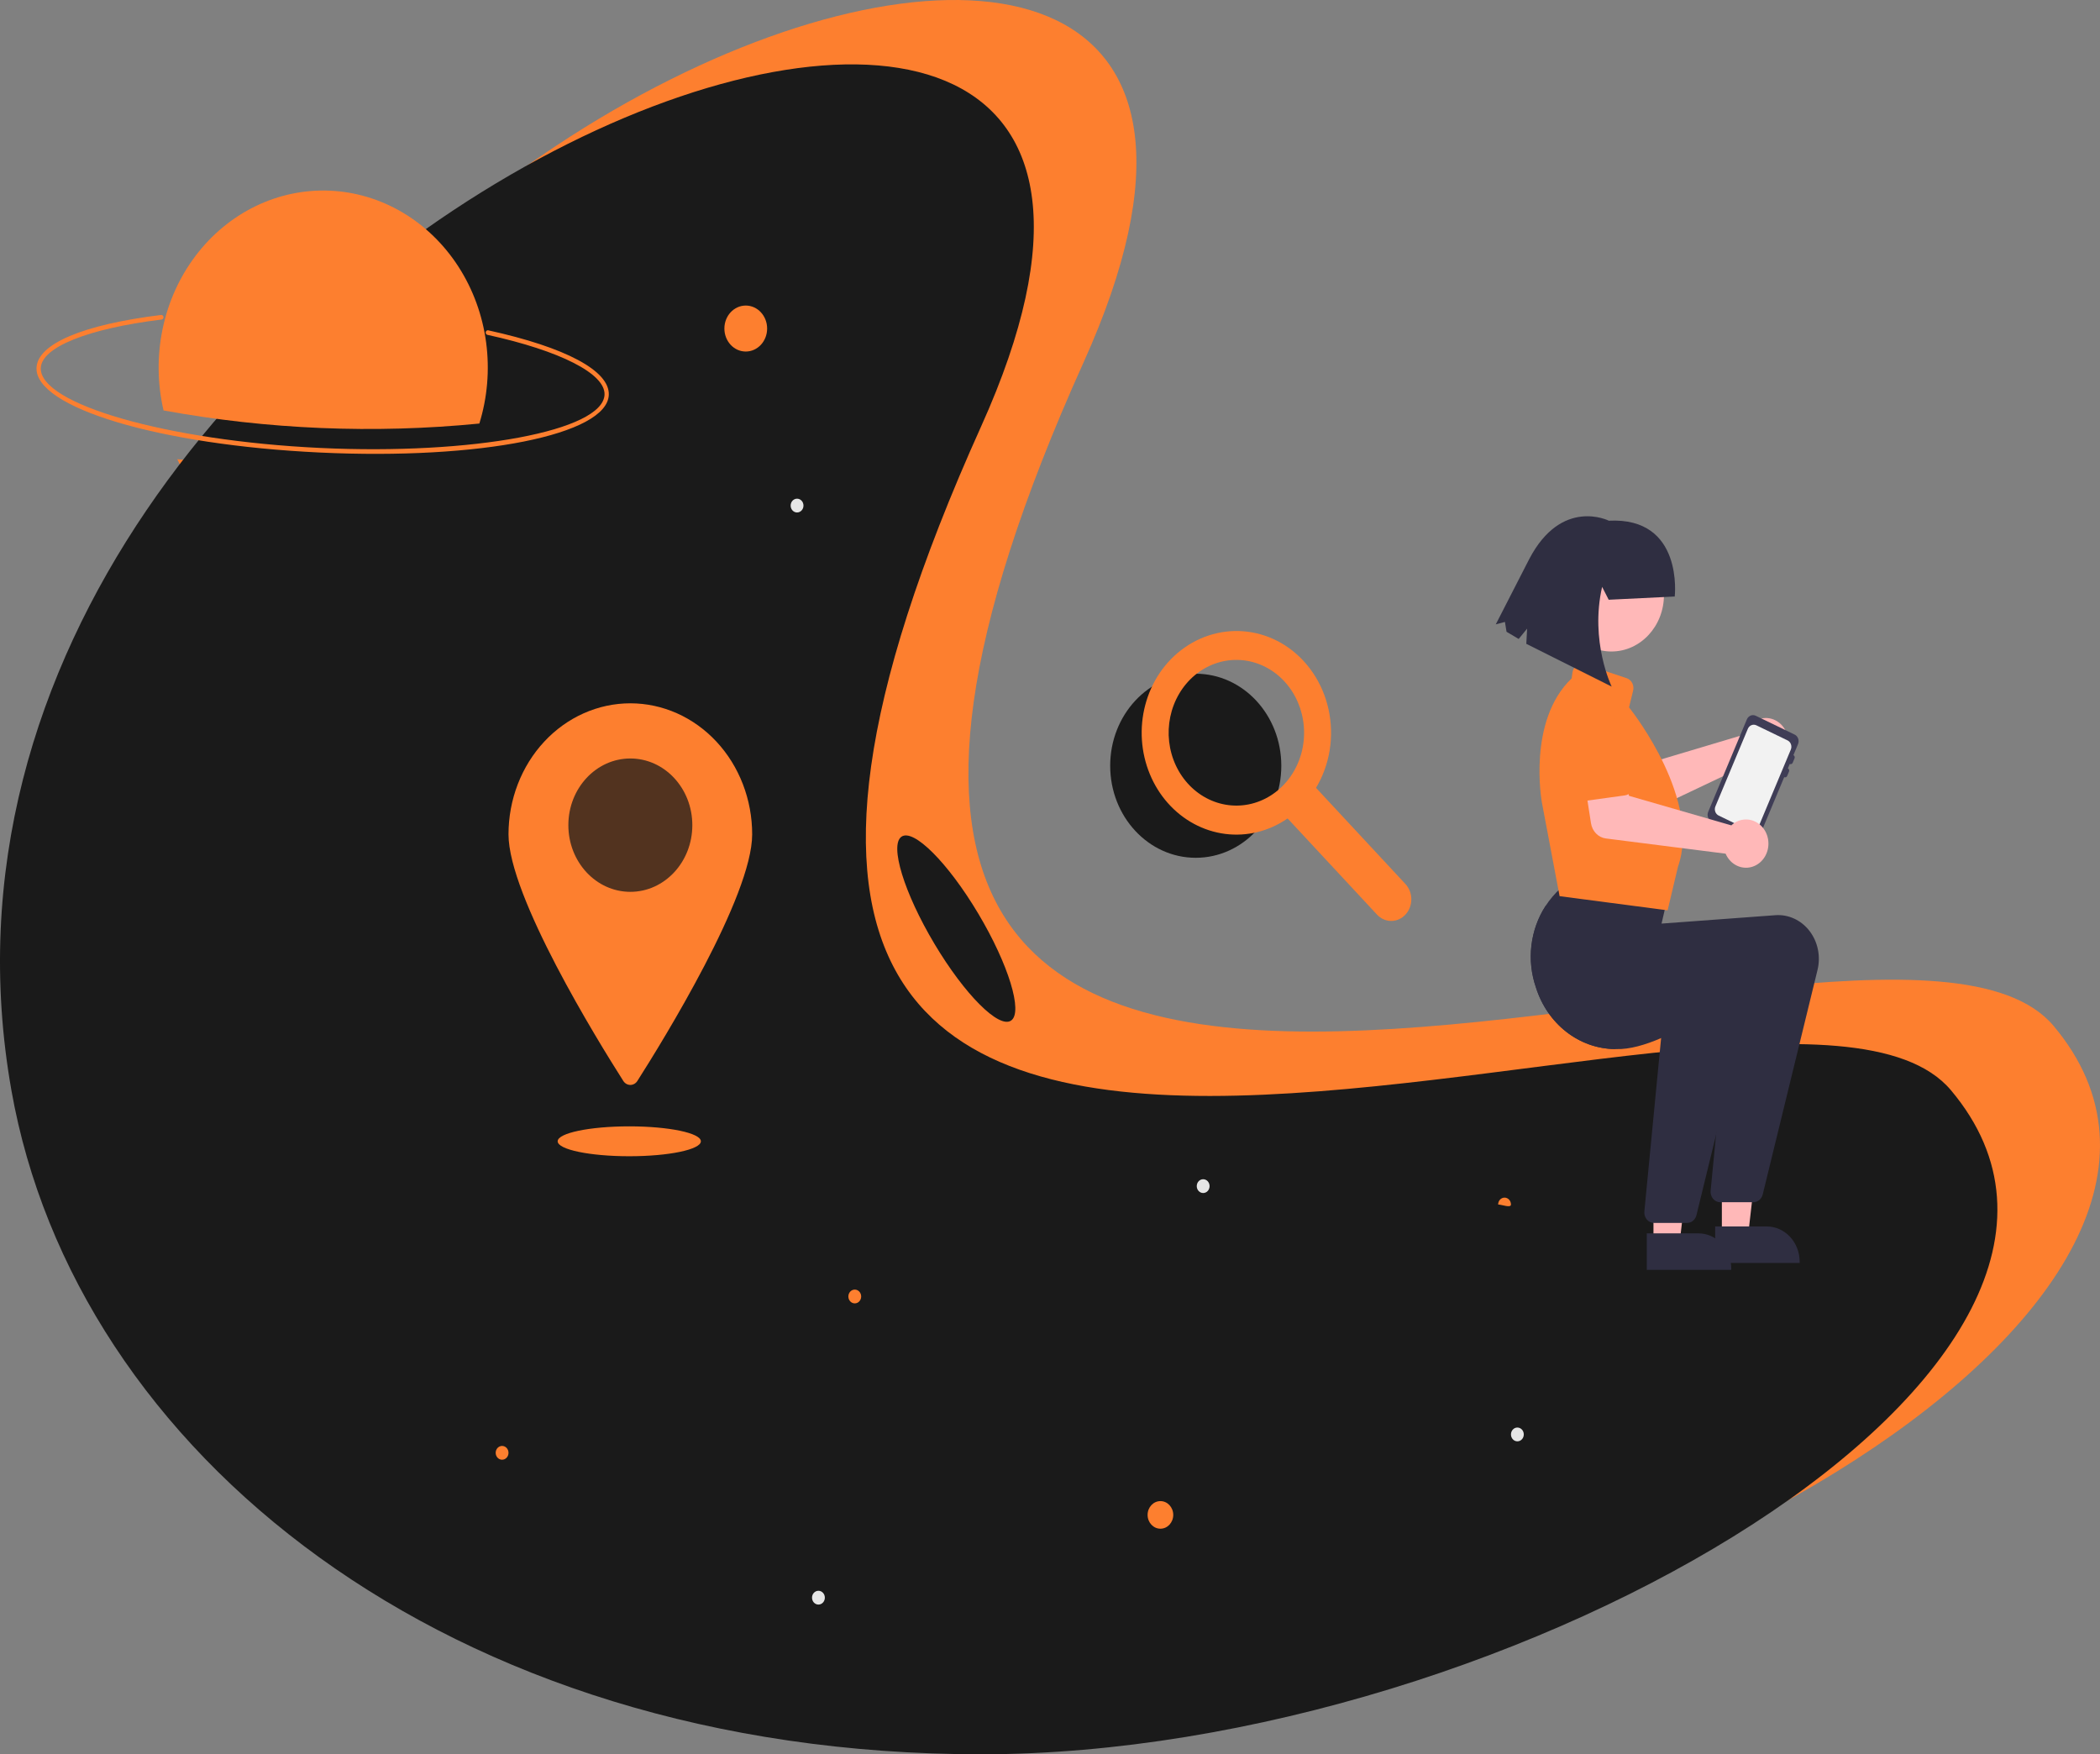 <svg width="583" height="487" viewBox="0 0 583 487" fill="none" xmlns="http://www.w3.org/2000/svg">
<rect x="0" y="0" width="583" height="487" fill="#808080" stroke="none"/>
<g clip-path="url(#clip0)">
<path d="M78.08 343.318C77.097 343.318 76.3 342.461 76.3 341.403C76.3 340.346 77.097 339.488 78.08 339.488C79.063 339.488 79.86 340.346 79.86 341.403C79.86 342.461 79.063 343.318 78.08 343.318Z" fill="#E6E6E6"/>
<path d="M49.206 127.482C52.932 135.096 58.453 141.524 65.214 146.123C71.975 150.722 79.741 153.33 87.734 153.687C95.727 154.044 103.667 152.136 110.759 148.156C117.852 144.176 123.848 138.262 128.148 131.006C101.794 131.388 75.44 130.212 49.206 127.482Z" fill="#FD7F2F"/>
<path d="M100.184 84.633C103.134 84.633 105.525 82.062 105.525 78.889C105.525 75.717 103.134 73.145 100.184 73.145C97.235 73.145 94.844 75.717 94.844 78.889C94.844 82.062 97.235 84.633 100.184 84.633Z" fill="white"/>
<path d="M72.698 106.966C77.614 106.966 81.599 102.68 81.599 97.393C81.599 92.105 77.614 87.819 72.698 87.819C67.782 87.819 63.797 92.105 63.797 97.393C63.797 102.68 67.782 106.966 72.698 106.966Z" fill="white"/>
<path d="M72.93 292.895C74.897 292.895 76.491 291.181 76.491 289.066C76.491 286.951 74.897 285.236 72.93 285.236C70.964 285.236 69.37 286.951 69.37 289.066C69.37 291.181 70.964 292.895 72.93 292.895Z" fill="#FD7F2F"/>
<path d="M90.139 218.858C91.122 218.858 91.919 218 91.919 216.943C91.919 215.885 91.122 215.028 90.139 215.028C89.156 215.028 88.359 215.885 88.359 216.943C88.359 218 89.156 218.858 90.139 218.858Z" fill="#E6E6E6"/>
<path d="M235.52 47.804C236.503 47.804 237.3 46.947 237.3 45.889C237.3 44.832 236.503 43.975 235.52 43.975C234.537 43.975 233.74 44.832 233.74 45.889C233.74 46.947 234.537 47.804 235.52 47.804Z" fill="#E6E6E6"/>
<path d="M88.044 149.224C90.993 149.224 93.384 146.652 93.384 143.48C93.384 140.307 90.993 137.735 88.044 137.735C85.094 137.735 82.703 140.307 82.703 143.48C82.703 146.652 85.094 149.224 88.044 149.224Z" fill="white"/>
<path d="M331.963 238.128C345.081 238.128 355.716 226.69 355.716 212.579C355.716 198.468 345.081 187.03 331.963 187.03C318.844 187.03 308.209 198.468 308.209 212.579C308.209 226.69 318.844 238.128 331.963 238.128Z" fill="#1A1A1A"/>
<path d="M390.178 245.411L365.356 218.712C367.258 215.528 368.548 211.967 369.147 208.238C369.747 204.509 369.645 200.688 368.846 197.002C368.048 193.316 366.57 189.841 364.5 186.78C362.43 183.72 359.81 181.138 356.795 179.187C351.118 175.539 344.375 174.318 337.901 175.765C331.426 177.211 325.693 181.22 321.836 186.998C318.288 192.35 316.583 198.864 317.016 205.421C317.449 211.979 319.992 218.169 324.209 222.927C328.425 227.686 334.051 230.716 340.119 231.497C346.187 232.278 352.319 230.76 357.46 227.205L382.282 253.905C383.33 255.03 384.75 255.662 386.23 255.661C387.71 255.661 389.13 255.028 390.176 253.902C391.223 252.776 391.811 251.249 391.812 249.657C391.812 248.065 391.225 246.538 390.178 245.411ZM356.533 217.715C353.457 221.023 349.41 223.082 345.081 223.541C340.752 224 336.41 222.83 332.793 220.23C329.176 217.631 326.509 213.763 325.247 209.286C323.984 204.809 324.203 199.999 325.868 195.677C327.533 191.354 330.539 187.786 334.375 185.581C338.211 183.375 342.64 182.669 346.906 183.581C351.172 184.494 355.012 186.97 357.771 190.586C360.531 194.203 362.039 198.737 362.039 203.416C362.042 206.072 361.558 208.702 360.613 211.156C359.668 213.61 358.281 215.839 356.533 217.715Z" fill="#FD7F2F"/>
<path d="M570.115 284.795C633.596 360.306 449.575 469.129 300.881 469.129C152.188 469.129 49.315 384.81 31.648 284.795C-11.189 42.29 396.63 -111.844 300.881 100.46C161.317 409.919 520.122 225.328 570.115 284.795Z" fill="#FD7F2F"/>
<path d="M541.632 302.666C605.113 378.177 421.092 487 272.398 487C123.705 487 20.832 402.681 3.165 302.666C-39.672 60.161 368.147 -93.973 272.398 118.332C132.834 427.79 491.639 243.199 541.632 302.666Z" fill="#1A1A1A"/>
<path d="M88.768 125.625C44.224 123.516 9.686 113.181 10.14 102.096C10.412 95.451 23.018 90.107 44.727 87.436C44.804 87.426 44.883 87.432 44.958 87.455C45.034 87.478 45.104 87.516 45.166 87.568C45.227 87.621 45.278 87.685 45.316 87.759C45.354 87.832 45.379 87.913 45.388 87.997C45.396 88.081 45.39 88.165 45.368 88.246C45.346 88.327 45.31 88.403 45.261 88.468C45.212 88.534 45.152 88.589 45.083 88.629C45.015 88.67 44.939 88.695 44.861 88.704C24.412 91.221 11.562 96.374 11.325 102.152C10.915 112.176 46.403 122.341 88.82 124.35C131.237 126.359 167.419 119.588 167.829 109.564C168.067 103.762 155.607 97.396 135.313 92.952C135.236 92.935 135.163 92.903 135.098 92.856C135.034 92.809 134.978 92.749 134.935 92.679C134.892 92.609 134.862 92.53 134.847 92.448C134.832 92.365 134.832 92.281 134.848 92.198C134.863 92.116 134.894 92.038 134.938 91.968C134.981 91.899 135.037 91.839 135.103 91.793C135.168 91.747 135.241 91.715 135.317 91.699C135.394 91.683 135.473 91.684 135.549 91.701C157.09 96.418 169.288 102.949 169.015 109.621C168.561 120.705 133.312 127.735 88.768 125.625Z" fill="#FD7F2F"/>
<path d="M133.075 117.58C135.318 110.345 135.964 102.647 134.963 95.097C133.962 87.546 131.34 80.35 127.306 74.078C123.272 67.806 117.936 62.629 111.72 58.959C105.505 55.288 98.58 53.224 91.495 52.93C84.409 52.635 77.357 54.119 70.897 57.263C64.436 60.407 58.745 65.125 54.273 71.044C49.802 76.963 46.672 83.921 45.132 91.366C43.593 98.811 43.685 106.539 45.402 113.939C74.357 119.226 103.828 120.45 133.075 117.58Z" fill="#FD7F2F"/>
<path d="M207.037 97.588C210.314 97.588 212.971 94.731 212.971 91.206C212.971 87.681 210.314 84.823 207.037 84.823C203.76 84.823 201.104 87.681 201.104 91.206C201.104 94.731 203.76 97.588 207.037 97.588Z" fill="#FD7F2F"/>
<path d="M322.156 424.377C324.122 424.377 325.716 422.662 325.716 420.547C325.716 418.432 324.122 416.718 322.156 416.718C320.189 416.718 318.595 418.432 318.595 420.547C318.595 422.662 320.189 424.377 322.156 424.377Z" fill="#FD7F2F"/>
<path d="M237.3 361.827C238.283 361.827 239.08 360.97 239.08 359.913C239.08 358.855 238.283 357.998 237.3 357.998C236.317 357.998 235.52 358.855 235.52 359.913C235.52 360.97 236.317 361.827 237.3 361.827Z" fill="#FD7F2F"/>
<path d="M421.252 400.123C422.235 400.123 423.032 399.266 423.032 398.208C423.032 397.15 422.235 396.293 421.252 396.293C420.269 396.293 419.472 397.15 419.472 398.208C419.472 399.266 420.269 400.123 421.252 400.123Z" fill="#E6E6E6"/>
<path d="M334.023 331.191C335.006 331.191 335.803 330.334 335.803 329.276C335.803 328.219 335.006 327.361 334.023 327.361C333.04 327.361 332.243 328.219 332.243 329.276C332.243 330.334 333.04 331.191 334.023 331.191Z" fill="#E6E6E6"/>
<path d="M221.279 142.267C222.262 142.267 223.059 141.409 223.059 140.352C223.059 139.294 222.262 138.437 221.279 138.437C220.296 138.437 219.499 139.294 219.499 140.352C219.499 141.409 220.296 142.267 221.279 142.267Z" fill="#E6E6E6"/>
<path d="M227.212 445.439C228.196 445.439 228.993 444.582 228.993 443.524C228.993 442.467 228.196 441.61 227.212 441.61C226.229 441.61 225.432 442.467 225.432 443.524C225.432 444.582 226.229 445.439 227.212 445.439Z" fill="#E6E6E6"/>
<path d="M139.391 405.229C140.374 405.229 141.171 404.372 141.171 403.314C141.171 402.257 140.374 401.399 139.391 401.399C138.407 401.399 137.61 402.257 137.61 403.314C137.61 404.372 138.407 405.229 139.391 405.229Z" fill="#FD7F2F"/>
<path d="M415.911 334.382C416.894 334.382 419.471 335.44 419.471 334.382C419.471 333.325 418.674 332.467 417.691 332.467C416.708 332.467 415.911 333.325 415.911 334.382Z" fill="#FD7F2F"/>
<path d="M208.818 231.623C208.818 248.779 184.157 288.757 176.95 300.074C176.732 300.416 176.44 300.696 176.1 300.889C175.759 301.083 175.38 301.184 174.994 301.184C174.609 301.184 174.23 301.083 173.889 300.889C173.548 300.696 173.256 300.416 173.039 300.074C165.832 288.757 141.171 248.779 141.171 231.623C141.171 226.845 142.046 222.114 143.746 217.7C145.445 213.287 147.937 209.276 151.078 205.898C154.218 202.519 157.947 199.84 162.051 198.011C166.154 196.183 170.553 195.242 174.994 195.242C179.436 195.242 183.834 196.183 187.938 198.011C192.042 199.84 195.77 202.519 198.911 205.898C202.052 209.276 204.543 213.287 206.243 217.7C207.943 222.114 208.818 226.845 208.818 231.623Z" fill="#FD7F2F"/>
<path d="M174.995 247.579C184.498 247.579 192.203 239.292 192.203 229.07C192.203 218.847 184.498 210.56 174.995 210.56C165.491 210.56 157.786 218.847 157.786 229.07C157.786 239.292 165.491 247.579 174.995 247.579Z" fill="#1A1A1A" fill-opacity="0.75"/>
<path d="M174.698 320.979C185.676 320.979 194.576 319.121 194.576 316.83C194.576 314.539 185.676 312.682 174.698 312.682C163.719 312.682 154.819 314.539 154.819 316.83C154.819 319.121 163.719 320.979 174.698 320.979Z" fill="#FD7F2F"/>
<path d="M484.714 202.915C484.564 203.229 484.437 203.555 484.334 203.89L455.98 212.364L450.87 206.986L442.316 214.219L450.501 224.686C451.163 225.532 452.061 226.124 453.062 226.374C454.062 226.623 455.111 226.517 456.051 226.071L486.68 211.528C487.719 212.304 488.953 212.721 490.218 212.724C491.483 212.727 492.719 212.316 493.761 211.545C494.803 210.774 495.603 209.68 496.053 208.409C496.503 207.137 496.583 205.748 496.281 204.427C495.979 203.106 495.311 201.914 494.365 201.012C493.418 200.109 492.239 199.537 490.983 199.373C489.728 199.209 488.455 199.46 487.335 200.093C486.216 200.725 485.301 201.71 484.714 202.915H484.714Z" fill="#FFB8B8"/>
<path d="M454.981 212.861L444.338 221.771C444.035 222.024 443.685 222.205 443.312 222.3C442.938 222.394 442.55 222.402 442.174 222.321C441.798 222.24 441.442 222.072 441.131 221.83C440.821 221.588 440.562 221.277 440.373 220.917L433.759 208.326C432.561 206.652 432.03 204.536 432.281 202.442C432.532 200.347 433.545 198.445 435.098 197.153C436.651 195.86 438.617 195.283 440.565 195.548C442.513 195.813 444.284 196.897 445.49 198.565L455.185 208.517C455.462 208.802 455.679 209.149 455.821 209.532C455.963 209.915 456.027 210.327 456.007 210.739C455.988 211.152 455.886 211.555 455.709 211.921C455.532 212.287 455.283 212.608 454.981 212.861V212.861Z" fill="#FD7F2F"/>
<path d="M487.433 198.7L498.225 203.923C498.677 204.142 499.03 204.545 499.206 205.043C499.382 205.542 499.366 206.095 499.163 206.581L497.885 209.636C498.035 209.709 498.153 209.843 498.211 210.009C498.27 210.175 498.265 210.359 498.198 210.522L497.686 211.744C497.618 211.905 497.493 212.031 497.339 212.094C497.185 212.157 497.014 212.152 496.863 212.08L496.352 213.302C496.502 213.375 496.619 213.509 496.678 213.675C496.736 213.841 496.731 214.025 496.664 214.188L496.153 215.409C496.085 215.571 495.96 215.697 495.806 215.76C495.651 215.823 495.48 215.818 495.329 215.746L488.429 232.242C488.226 232.728 487.851 233.108 487.388 233.297C486.925 233.486 486.41 233.469 485.959 233.25L475.166 228.028C474.714 227.809 474.361 227.406 474.185 226.908C474.01 226.409 474.025 225.856 474.228 225.37L484.962 199.709C485.165 199.223 485.54 198.843 486.003 198.654C486.467 198.465 486.981 198.482 487.433 198.7Z" fill="#3F3D56"/>
<path d="M477.126 226.402L485.784 230.596C486.218 230.805 486.711 230.821 487.155 230.64C487.6 230.459 487.96 230.097 488.157 229.631L492.156 220.064L493.545 216.748L497.164 208.092C497.357 207.626 497.371 207.097 497.203 206.62C497.035 206.143 496.699 205.757 496.267 205.546L493.545 204.226L487.603 201.352C487.169 201.144 486.676 201.129 486.232 201.311C485.789 201.493 485.43 201.857 485.236 202.323L481.735 210.691L477.749 220.218L476.229 223.856C476.035 224.322 476.021 224.851 476.189 225.329C476.357 225.806 476.694 226.192 477.126 226.402Z" fill="#F2F2F2"/>
<path d="M459.034 344.942L466.309 344.942L469.771 314.76L459.033 314.76L459.034 344.942Z" fill="#FFB8B8"/>
<path d="M457.179 342.387L471.505 342.387H471.506C472.705 342.387 473.892 342.641 475 343.134C476.108 343.628 477.114 344.351 477.962 345.263C478.81 346.175 479.482 347.258 479.941 348.449C480.4 349.641 480.636 350.918 480.636 352.207V352.526L457.179 352.527L457.179 342.387Z" fill="#2F2E41"/>
<path d="M478.023 343.027L485.298 343.027L488.759 312.845L478.021 312.845L478.023 343.027Z" fill="#FFB8B8"/>
<path d="M476.167 340.473L490.494 340.472H490.495C491.694 340.472 492.881 340.726 493.989 341.219C495.097 341.713 496.103 342.436 496.951 343.348C497.799 344.26 498.471 345.343 498.93 346.534C499.389 347.726 499.625 349.003 499.625 350.292V350.611L476.168 350.612L476.167 340.473Z" fill="#2F2E41"/>
<path d="M426.402 274.118C427.952 279.06 430.892 283.361 434.815 286.427C438.738 289.493 443.45 291.171 448.298 291.23L448.666 291.236C452.422 291.351 456.831 290.049 461.157 288.179C469.702 284.483 477.909 278.567 480.086 276.939L476.396 315.101L474.9 330.572C474.862 330.972 474.903 331.377 475.019 331.759C475.136 332.141 475.325 332.493 475.576 332.792C475.826 333.091 476.132 333.33 476.473 333.494C476.815 333.658 477.185 333.743 477.559 333.744H486.774C487.365 333.744 487.939 333.534 488.407 333.146C488.875 332.758 489.211 332.214 489.361 331.6L504.576 269.274C505.032 267.408 505.069 265.453 504.683 263.569C504.297 261.685 503.499 259.927 502.356 258.441C501.213 256.954 499.758 255.782 498.11 255.021C496.462 254.26 494.669 253.932 492.88 254.064L461.276 256.394L463.483 246.896L435.273 244.879L435.191 244.943C434.514 245.473 433.855 246.028 433.226 246.609C431.654 248.04 430.259 249.683 429.078 251.498C426.966 254.755 425.618 258.514 425.152 262.454C424.686 266.393 425.115 270.396 426.402 274.118Z" fill="#2F2E41"/>
<path d="M426.402 274.118C427.952 279.06 430.892 283.361 434.815 286.427C438.738 289.493 443.45 291.171 448.298 291.23C452.935 288.706 457.409 285.851 461.691 282.683L461.157 288.179L456.505 336.316C456.467 336.716 456.508 337.121 456.624 337.503C456.74 337.886 456.93 338.237 457.18 338.536C457.431 338.835 457.737 339.074 458.078 339.238C458.42 339.402 458.789 339.487 459.163 339.488H468.379C468.97 339.489 469.544 339.278 470.012 338.89C470.48 338.502 470.816 337.959 470.966 337.344L476.396 315.101L486.18 275.018C486.637 273.152 486.674 271.197 486.288 269.313C485.902 267.429 485.104 265.671 483.961 264.185C482.818 262.698 481.362 261.526 479.715 260.765C478.067 260.004 476.274 259.676 474.485 259.808L442.881 262.138L445.088 252.641L429.078 251.498C426.966 254.755 425.618 258.514 425.152 262.454C424.686 266.393 425.115 270.396 426.402 274.118Z" fill="#2F2E41"/>
<path d="M433.186 248.811L432.974 248.783L428.052 222.752C428.01 222.526 423.986 200.073 436.322 188.334L436.536 186.728C436.591 186.317 436.729 185.923 436.939 185.575C437.149 185.226 437.426 184.931 437.753 184.709C438.079 184.487 438.447 184.344 438.829 184.289C439.212 184.235 439.602 184.27 439.97 184.393L451.592 188.27C452.25 188.488 452.804 188.972 453.138 189.619C453.471 190.267 453.56 191.028 453.383 191.744L452.254 196.366C453.82 198.345 472.259 222.223 465.836 240.62L462.96 252.716L433.186 248.811Z" fill="#FD7F2F"/>
<path d="M481.441 228.494C481.163 228.683 480.9 228.894 480.653 229.127L452.231 220.92L450.373 213.494L439.587 215.046L441.689 228.535C441.859 229.625 442.353 230.626 443.097 231.388C443.84 232.15 444.794 232.632 445.814 232.762L479.063 236.987C479.591 238.223 480.457 239.257 481.545 239.951C482.632 240.645 483.891 240.967 485.153 240.873C486.415 240.779 487.62 240.274 488.609 239.425C489.597 238.577 490.322 237.424 490.687 236.121C491.052 234.819 491.039 233.427 490.651 232.133C490.263 230.838 489.517 229.701 488.514 228.873C487.51 228.045 486.296 227.565 485.032 227.497C483.769 227.43 482.516 227.778 481.441 228.494H481.441Z" fill="#FFB8B8"/>
<path d="M451.135 220.801L437.759 222.654C437.379 222.707 436.992 222.671 436.626 222.549C436.259 222.426 435.922 222.22 435.636 221.945C435.35 221.669 435.123 221.331 434.97 220.952C434.817 220.574 434.741 220.164 434.749 219.752L435.004 205.292C434.764 203.196 435.306 201.083 436.513 199.417C437.719 197.751 439.49 196.667 441.438 196.403C443.386 196.14 445.352 196.718 446.904 198.011C448.456 199.304 449.469 201.206 449.719 203.3L453.364 217.172C453.468 217.57 453.492 217.986 453.433 218.394C453.374 218.802 453.234 219.191 453.022 219.536C452.811 219.88 452.533 220.171 452.207 220.39C451.881 220.608 451.516 220.749 451.135 220.801Z" fill="#FD7F2F"/>
<path d="M447.37 180.86C455.419 180.86 461.945 173.841 461.945 165.184C461.945 156.526 455.419 149.507 447.37 149.507C439.321 149.507 432.796 156.526 432.796 165.184C432.796 173.841 439.321 180.86 447.37 180.86Z" fill="#FFB8B8"/>
<path d="M446.604 166.493L444.779 162.919C441.323 178.066 447.428 190.602 447.428 190.602L423.732 178.73L423.958 174.517L421.613 177.379L418.244 175.382L417.799 172.65L415.256 173.328L424.539 155.209C433.548 137.968 446.646 144.551 446.646 144.551C467.483 143.485 464.938 165.597 464.938 165.597L446.604 166.493Z" fill="#2F2E41"/>
<path d="M280.698 283.314C284.059 280.997 279.972 267.692 271.571 253.596C263.17 239.5 253.635 229.951 250.275 232.268C246.914 234.585 251.001 247.891 259.402 261.987C267.803 276.083 277.338 285.631 280.698 283.314Z" fill="#1A1A1A"/>
</g>
<defs>
<clipPath id="clip0">
<rect width="583" height="487" fill="white" transform="matrix(-1 0 0 1 583 0)"/>
</clipPath>
</defs>
</svg>
